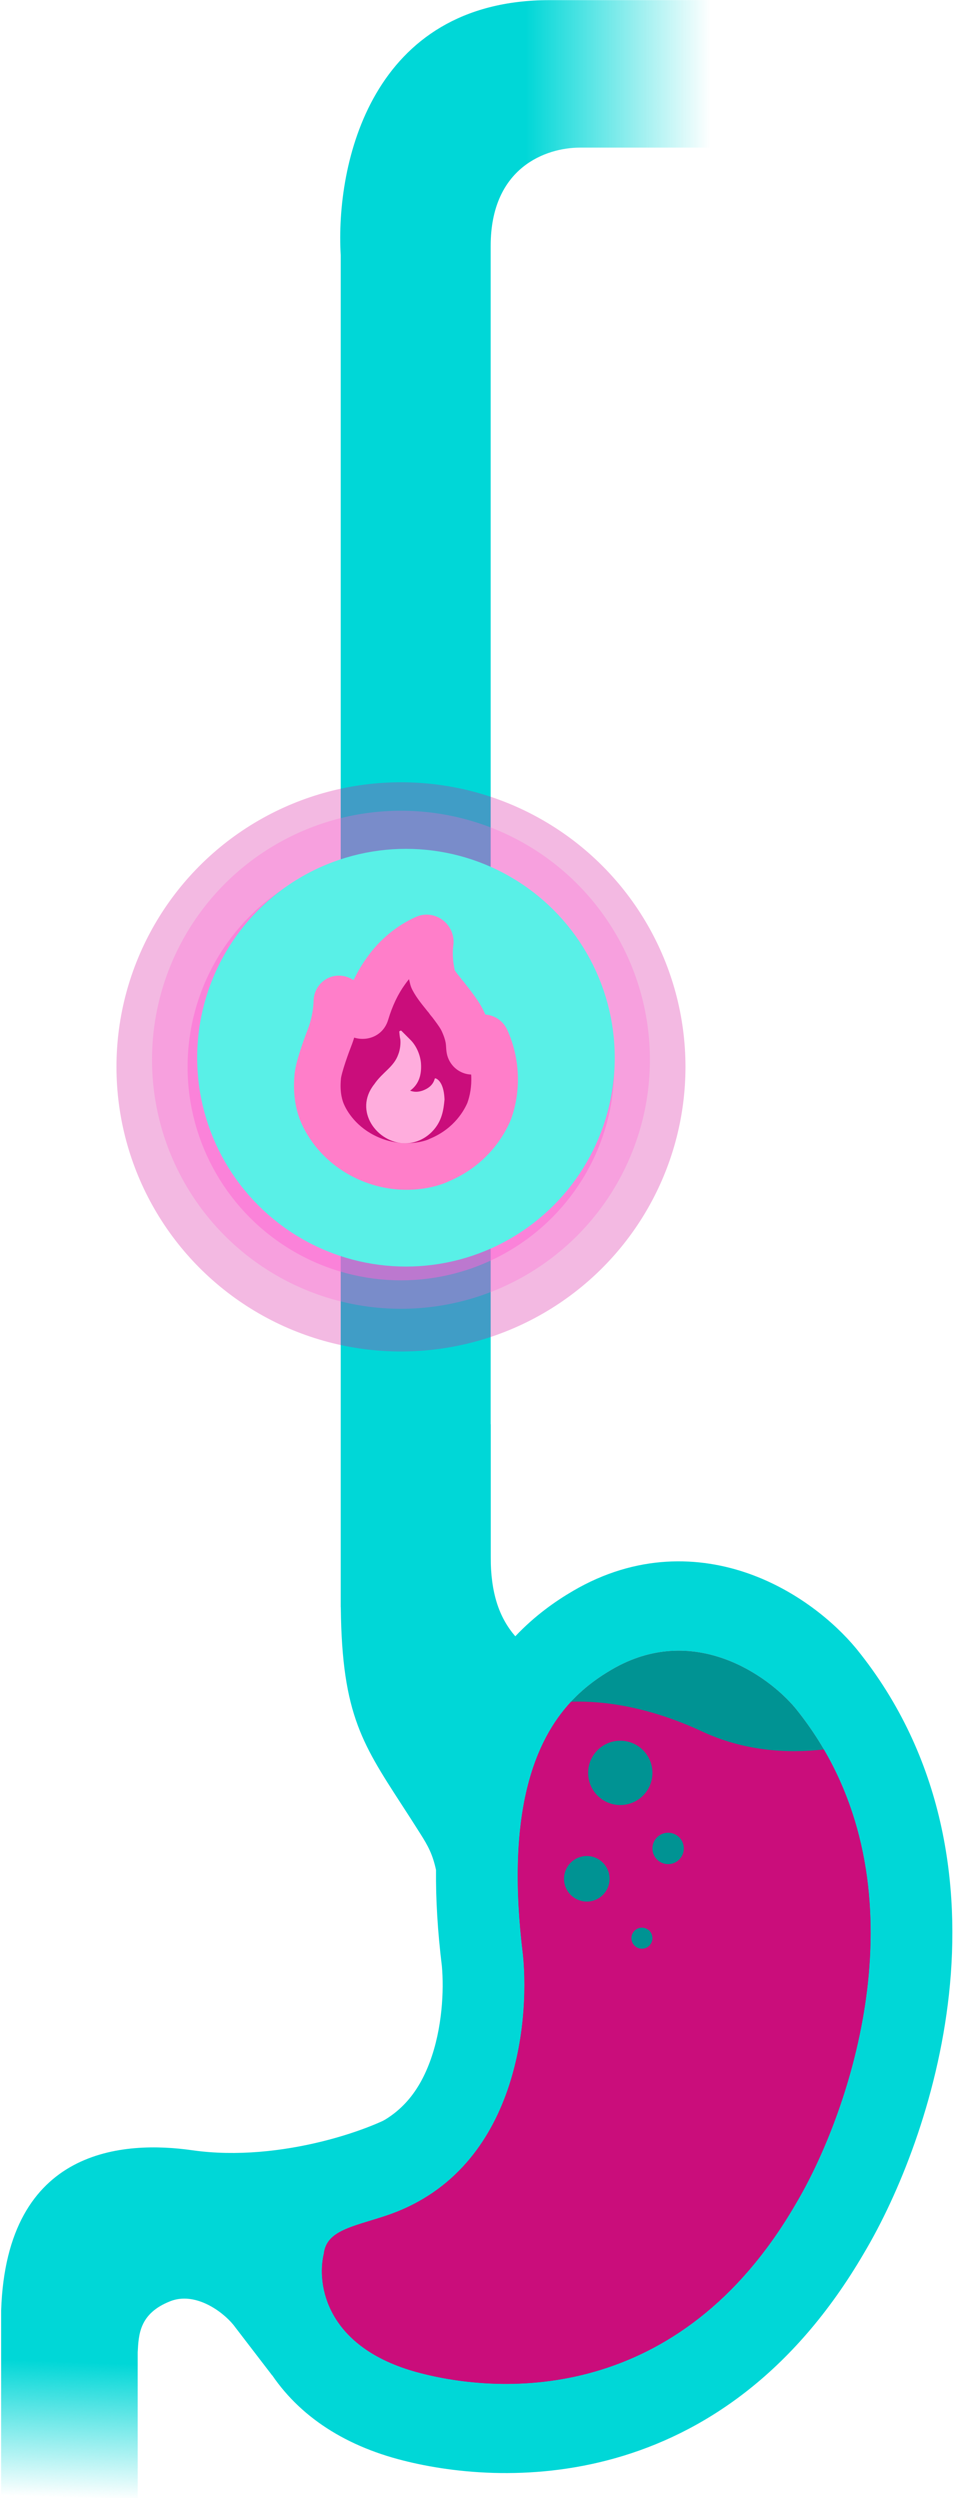 <svg width="287" height="751" viewBox="0 0 287 751" fill="none" xmlns="http://www.w3.org/2000/svg">
<path d="M174.306 44.347H213.618V0.038H165.197C111.503 0.038 100.796 49.27 102.394 76.656V482.824H147.459V73.887C147.459 50.255 164.079 44.347 174.306 44.347Z" fill="url(#paint0_linear_311_1322)"/>
<path d="M157.181 587.423C149.812 528.045 169.559 509.935 183.788 501.604C208.35 487.223 230.864 503.343 239.051 513.201C279.986 563.764 256.107 633.618 239.051 662.224C204.256 722.065 150.863 719.547 125.456 712.672C98.029 705.249 95.095 686.288 97.313 677.01C98.131 670.052 105.915 668.934 115.734 665.703C154.918 652.812 159.227 608.297 157.181 587.423Z" fill="#D2268A"/>
<path fill-rule="evenodd" clip-rule="evenodd" d="M102.403 427.875H147.456V467.467C147.456 478.632 150 485.914 154.859 491.558C160.816 485.264 166.981 480.984 172.194 477.932C191.315 466.737 210.171 467.436 225.172 472.782C239.464 477.875 250.656 487.228 257.235 495.149L257.34 495.276L257.444 495.403C283.805 527.965 288.749 566.478 285.187 599.126C281.691 631.168 269.913 659.593 259.705 676.756C216.795 750.417 149.92 746.954 119.555 738.737C101.207 733.771 87.446 723.839 79.412 709.719C72.004 696.696 70.98 682.671 73.208 671.767C75.824 655.74 87.034 648.33 93.376 645.323C97.347 643.44 103.225 641.653 106.61 640.623L106.61 640.623L106.611 640.623C107.484 640.358 108.191 640.143 108.657 639.989C119.874 636.299 125.714 628.708 129.173 619.425C132.928 609.349 133.456 597.876 132.79 590.605C131.519 580.229 130.949 570.629 131.034 561.747C130 556.981 128.584 554.466 126.46 551.09C124.424 547.853 122.521 544.92 120.75 542.191C108.334 523.054 102.403 513.914 102.403 479.944V427.875ZM183.789 501.603C208.35 487.223 230.865 503.343 239.052 513.2C279.987 563.764 256.108 633.617 239.052 662.224C204.257 722.065 150.863 719.547 125.456 712.671C98.03 705.249 95.096 686.287 97.313 677.009C98.003 671.149 103.634 669.431 111.26 667.105C112.688 666.669 114.186 666.212 115.734 665.703C154.919 652.811 159.228 608.297 157.181 587.422C149.813 528.045 169.559 509.935 183.789 501.603Z" fill="#00D7D7"/>
<path d="M157.181 587.423C149.812 528.045 169.559 509.935 183.788 501.604C208.35 487.223 230.864 503.343 239.051 513.201C279.986 563.764 256.107 633.618 239.051 662.224C204.256 722.065 150.863 719.547 125.456 712.672C98.029 705.249 95.095 686.288 97.313 677.01C98.131 670.052 105.915 668.934 115.734 665.703C154.918 652.812 159.227 608.297 157.181 587.423Z" fill="#009393"/>
<path d="M186.002 652.895C181.315 655.431 176.307 655.15 173.238 652.103C170.168 649.057 169.614 644.416 169.614 644.416C165.274 643.874 165.075 639.382 166.096 636.951C167.379 633.895 169.495 632.126 171.724 631.847C172.105 628.726 176.588 627.24 178.401 626.658C186.094 625.646 188.886 630.703 188.574 634.663C191.145 637.808 191.617 641.08 191.398 643.544C191.552 645.604 190.689 650.359 186.002 652.895Z" fill="#CA0D7B"/>
<path d="M57.79 645.956C84.662 649.783 113.485 639.167 120.827 633.995L90.78 670.061L81.806 713.613L70.114 698.37C66.579 694.073 58.489 688.453 51.216 691.292C41.812 694.964 41.67 701.409 41.377 706.69V750.455H0.343V694.073C1.984 644.782 37.586 643.078 57.79 645.956Z" fill="url(#paint1_linear_311_1322)"/>
<path fill-rule="evenodd" clip-rule="evenodd" d="M247.588 525.539C236.184 526.865 223.372 525.904 211.014 520.158C195.197 512.803 181.618 510.87 171.612 511.203C160.824 522.836 151.816 544.192 157.181 587.422C159.227 608.297 154.918 652.811 115.734 665.703C114.185 666.212 112.688 666.669 111.26 667.105L111.259 667.105C103.633 669.431 98.002 671.149 97.313 677.01C95.095 686.287 98.029 705.249 125.456 712.671C150.863 719.547 204.256 722.065 239.051 662.224C254.758 635.882 276.249 574.563 247.588 525.539ZM196.07 532.59C196.07 537.925 191.745 542.25 186.41 542.25C181.075 542.25 176.75 537.925 176.75 532.59C176.75 527.254 181.075 522.929 186.41 522.929C191.745 522.929 196.07 527.254 196.07 532.59ZM200.785 560C203.389 560 205.5 557.889 205.5 555.285C205.5 552.681 203.389 550.57 200.785 550.57C198.181 550.57 196.07 552.681 196.07 555.285C196.07 557.889 198.181 560 200.785 560ZM196.07 582.247C196.07 583.99 194.657 585.404 192.914 585.404C191.17 585.404 189.757 583.99 189.757 582.247C189.757 580.503 191.17 579.09 192.914 579.09C194.657 579.09 196.07 580.503 196.07 582.247ZM176.344 571.25C180.124 571.25 183.188 568.186 183.188 564.406C183.188 560.626 180.124 557.561 176.344 557.561C172.564 557.561 169.5 560.626 169.5 564.406C169.5 568.186 172.564 571.25 176.344 571.25Z" fill="#CA0D7B"/>
<circle cx="120.5" cy="320.5" r="85.5" fill="#D5169F" fill-opacity="0.3"/>
<circle cx="120.5" cy="318.363" r="74.812" fill="#FF64D4" fill-opacity="0.3"/>
<circle cx="120.5" cy="320.5" r="64.125" fill="#FF64D4" fill-opacity="0.5"/>
<ellipse cx="120.499" cy="318.362" rx="17.1" ry="17.1" fill="#63E9E9"/>
<circle cx="122" cy="317.743" r="62.743" fill="#59F0E7"/>
<mask id="path-13-outside-1_311_1322" maskUnits="userSpaceOnUse" x="87.353" y="274.094" width="69" height="84" fill="black">
<rect fill="white" x="87.353" y="274.094" width="69" height="84"/>
<path d="M139.584 307.939C141.262 312.002 140.929 313.91 141.144 315.131C141.209 315.496 141.561 315.865 141.923 315.784C142.027 315.761 142.109 315.689 142.199 315.633C143.032 315.115 143.776 313.665 144.308 312.387C144.638 311.595 145.716 311.506 146.074 312.286C149.218 319.136 149.455 327.266 146.925 334.012C145.63 336.973 141.745 344.374 132.123 348.444C129.225 349.896 121.207 351.965 112.325 348.63C103.444 345.299 98.819 338.823 96.968 334.567C96.228 332.902 94.933 329.201 95.488 323.465C95.673 320.505 98.633 312.734 99.004 311.809C100.708 307.452 101.188 303.171 101.235 300.833C101.247 300.261 101.688 299.909 102.195 300.173C102.878 300.528 103.782 301.08 104.554 301.632C106.03 302.739 107.097 303.682 108.028 304.734C108.593 305.374 109.702 305.169 109.947 304.351C111.405 299.487 113.431 295.208 116.026 291.64C119.113 287.253 123.342 283.865 127.834 281.852C128.592 281.512 129.412 282.255 129.297 283.076C128.958 285.488 128.888 289.376 130.062 293.944C130.079 294.011 130.104 294.077 130.135 294.139C131.063 295.952 132.515 297.589 133.789 299.227C134.344 299.782 134.714 300.522 135.269 301.077C138.229 304.963 138.778 305.99 139.584 307.939Z"/>
</mask>
<path d="M139.584 307.939C141.262 312.002 140.929 313.91 141.144 315.131C141.209 315.496 141.561 315.865 141.923 315.784C142.027 315.761 142.109 315.689 142.199 315.633C143.032 315.115 143.776 313.665 144.308 312.387C144.638 311.595 145.716 311.506 146.074 312.286C149.218 319.136 149.455 327.266 146.925 334.012C145.63 336.973 141.745 344.374 132.123 348.444C129.225 349.896 121.207 351.965 112.325 348.63C103.444 345.299 98.819 338.823 96.968 334.567C96.228 332.902 94.933 329.201 95.488 323.465C95.673 320.505 98.633 312.734 99.004 311.809C100.708 307.452 101.188 303.171 101.235 300.833C101.247 300.261 101.688 299.909 102.195 300.173C102.878 300.528 103.782 301.08 104.554 301.632C106.03 302.739 107.097 303.682 108.028 304.734C108.593 305.374 109.702 305.169 109.947 304.351C111.405 299.487 113.431 295.208 116.026 291.64C119.113 287.253 123.342 283.865 127.834 281.852C128.592 281.512 129.412 282.255 129.297 283.076C128.958 285.488 128.888 289.376 130.062 293.944C130.079 294.011 130.104 294.077 130.135 294.139C131.063 295.952 132.515 297.589 133.789 299.227C134.344 299.782 134.714 300.522 135.269 301.077C138.229 304.963 138.778 305.99 139.584 307.939Z" fill="#CA0D7B"/>
<path d="M141.144 315.131L148.038 313.913L148.038 313.913L141.144 315.131ZM139.584 307.939L146.053 305.267L146.053 305.267L139.584 307.939ZM135.269 301.077L140.837 296.835L140.551 296.46L140.219 296.127L135.269 301.077ZM133.789 299.227L128.263 303.524L128.531 303.868L128.839 304.176L133.789 299.227ZM130.135 294.139L136.367 290.951L136.367 290.95L130.135 294.139ZM127.834 281.852L130.697 288.239V288.239L127.834 281.852ZM116.026 291.64L121.687 295.758L121.719 295.713L121.751 295.669L116.026 291.64ZM109.947 304.351L103.242 302.342L103.242 302.342L109.947 304.351ZM108.028 304.734L113.271 300.097V300.097L108.028 304.734ZM104.554 301.632L108.754 296.032L108.689 295.983L108.623 295.936L104.554 301.632ZM102.195 300.173L105.429 293.965L105.429 293.965L102.195 300.173ZM99.004 311.809L105.503 314.408L105.513 314.384L105.522 314.359L99.004 311.809ZM95.488 323.465L102.455 324.14L102.467 324.021L102.474 323.902L95.488 323.465ZM96.968 334.567L103.388 331.776L103.376 331.75L103.365 331.724L96.968 334.567ZM112.325 348.63L114.787 342.076L114.783 342.075L112.325 348.63ZM132.123 348.444L129.396 341.998L129.189 342.085L128.989 342.185L132.123 348.444ZM146.925 334.012L153.339 336.818L153.414 336.646L153.48 336.47L146.925 334.012ZM146.074 312.286L139.712 315.205L139.712 315.205L146.074 312.286ZM101.235 300.833L108.234 300.974V300.974L101.235 300.833ZM129.297 283.076L122.365 282.103L122.365 282.103L129.297 283.076ZM130.062 293.944L123.282 295.686L123.282 295.686L130.062 293.944ZM144.308 312.387L150.77 315.079L150.77 315.079L144.308 312.387ZM142.199 315.633L138.498 309.692L138.498 309.692L142.199 315.633ZM141.923 315.784L140.397 308.952L141.923 315.784ZM148.038 313.913C148.143 314.511 148.092 310.203 146.053 305.267L133.114 310.612C133.728 312.099 133.904 313.009 133.975 313.537C134.016 313.836 134.035 314.1 134.059 314.491C134.075 314.751 134.112 315.56 134.251 316.348L148.038 313.913ZM146.053 305.267C144.918 302.519 143.966 300.942 140.837 296.835L129.701 305.319C131.162 307.237 131.861 308.234 132.276 308.908C132.612 309.453 132.787 309.821 133.114 310.612L146.053 305.267ZM140.219 296.127C140.349 296.258 140.416 296.346 140.407 296.334C140.388 296.31 140.355 296.265 140.225 296.083C140.123 295.941 139.925 295.662 139.701 295.374C139.468 295.074 139.146 294.685 138.738 294.277L128.839 304.176C128.708 304.046 128.641 303.957 128.65 303.969C128.669 303.994 128.703 304.039 128.832 304.22C128.934 304.362 129.132 304.641 129.356 304.929C129.589 305.23 129.911 305.618 130.319 306.027L140.219 296.127ZM139.314 294.929C137.63 292.764 136.897 291.986 136.367 290.951L123.904 297.328C125.229 299.919 127.401 302.415 128.263 303.524L139.314 294.929ZM124.972 275.464C119.345 277.986 114.122 282.182 110.301 287.612L121.751 295.669C124.104 292.324 127.339 289.745 130.697 288.239L124.972 275.464ZM110.365 287.523C107.227 291.838 104.884 296.861 103.242 302.342L116.653 306.361C117.926 302.112 119.636 298.578 121.687 295.758L110.365 287.523ZM113.271 300.097C111.929 298.579 110.469 297.318 108.754 296.032L100.354 307.232C101.591 308.16 102.266 308.786 102.784 309.371L113.271 300.097ZM108.623 295.936C107.6 295.205 106.418 294.48 105.429 293.965L98.961 306.381C99.338 306.577 99.964 306.955 100.486 307.328L108.623 295.936ZM92.504 309.209C92.272 309.79 91.391 312.093 90.536 314.66C89.793 316.889 88.662 320.469 88.502 323.029L102.474 323.902C102.47 323.967 102.474 323.861 102.541 323.523C102.604 323.213 102.698 322.814 102.827 322.33C103.086 321.36 103.437 320.229 103.817 319.087C104.58 316.797 105.365 314.752 105.503 314.408L92.504 309.209ZM88.521 322.791C87.828 329.953 89.441 334.867 90.572 337.41L103.365 331.724C103.015 330.937 102.038 328.45 102.455 324.14L88.521 322.791ZM90.549 337.358C92.989 342.97 98.854 351.054 109.868 355.184L114.783 342.075C108.034 339.544 104.648 334.676 103.388 331.776L90.549 337.358ZM134.851 354.891C146.812 349.83 151.697 340.57 153.339 336.818L140.512 331.206C139.563 333.375 136.677 338.917 129.396 341.998L134.851 354.891ZM153.48 336.47C156.667 327.971 156.355 317.905 152.435 309.366L139.712 315.205C142.081 320.367 142.243 326.561 140.371 331.554L153.48 336.47ZM128.989 342.185C127.566 342.898 121.581 344.628 114.787 342.076L109.864 355.183C120.832 359.302 130.883 356.894 135.257 354.704L128.989 342.185ZM94.237 300.692C94.202 302.412 93.821 305.842 92.485 309.258L105.522 314.359C107.595 309.062 108.174 303.931 108.234 300.974L94.237 300.692ZM122.365 282.103C121.911 285.335 121.86 290.151 123.282 295.686L136.841 292.201C135.916 288.601 136.005 285.642 136.229 284.05L122.365 282.103ZM137.847 309.695C137.754 309.918 137.663 310.12 137.578 310.296C137.49 310.476 137.424 310.595 137.384 310.661C137.338 310.736 137.365 310.679 137.479 310.545C137.541 310.473 137.647 310.356 137.802 310.215C137.955 310.076 138.186 309.887 138.498 309.692L145.901 321.575C147.754 320.42 148.846 318.757 149.349 317.93C149.963 316.919 150.437 315.878 150.77 315.079L137.847 309.695ZM103.242 302.342C103.973 299.901 105.984 298.564 107.775 298.217C109.534 297.876 111.722 298.345 113.271 300.097L102.784 309.371C106.665 313.76 114.696 312.893 116.653 306.361L103.242 302.342ZM130.697 288.239C128.17 289.372 125.715 288.53 124.324 287.332C122.997 286.189 122.058 284.291 122.365 282.103L136.229 284.05C136.651 281.04 135.359 278.36 133.462 276.725C131.5 275.035 128.256 273.992 124.972 275.464L130.697 288.239ZM140.397 308.952C143.099 308.349 145.152 309.561 146.115 310.43C147.072 311.296 147.786 312.489 148.038 313.913L134.251 316.348C134.567 318.138 135.489 319.698 136.73 320.819C137.975 321.944 140.385 323.3 143.449 322.615L140.397 308.952ZM136.367 290.95C136.583 291.373 136.737 291.795 136.841 292.201L123.282 295.686C123.421 296.228 123.624 296.782 123.904 297.328L136.367 290.95ZM143.449 322.615C144.592 322.36 145.402 321.888 145.74 321.679C145.908 321.576 146.049 321.479 146.056 321.475C146.103 321.443 146.011 321.506 145.901 321.575L138.498 309.692C138.411 309.746 138.34 309.793 138.295 309.823C138.252 309.851 138.213 309.878 138.21 309.88C138.173 309.905 138.27 309.838 138.393 309.762C138.641 309.609 139.358 309.184 140.397 308.952L143.449 322.615ZM105.429 293.965C103.131 292.767 100.016 292.647 97.43 294.515C95.094 296.203 94.276 298.723 94.237 300.692L108.234 300.974C108.206 302.37 107.615 304.428 105.629 305.863C103.393 307.479 100.752 307.314 98.961 306.381L105.429 293.965ZM152.435 309.366C150.951 306.132 147.738 304.559 144.712 304.762C141.802 304.958 139.069 306.76 137.847 309.695L150.77 315.079C149.877 317.222 147.848 318.583 145.649 318.731C143.334 318.886 140.838 317.66 139.712 315.205L152.435 309.366Z" fill="#FF7EC9" mask="url(#path-13-outside-1_311_1322)"/>
<path d="M129.748 340.055C127.68 342.123 124.874 343.452 121.772 343.452C113.353 343.452 106.115 333.703 112.466 325.727C114.977 322.034 118.375 320.557 119.704 316.717C120.295 315.24 120.443 313.319 120.295 312.138C120.147 311.694 119.999 310.07 119.999 309.922C119.999 309.774 119.999 309.774 120.147 309.774L120.295 309.626C120.443 309.626 120.443 309.626 120.59 309.626C120.886 309.922 121.181 310.217 121.477 310.513C122.067 311.104 122.806 311.842 123.397 312.433C124.874 313.91 126.203 316.421 126.499 319.228C126.794 322.773 125.908 325.727 123.249 327.647C124.431 328.09 125.612 328.09 126.942 327.647C129.01 326.909 130.191 325.727 130.635 324.102C130.635 324.102 130.635 323.955 130.782 323.955H130.93C132.112 324.398 133.441 326.17 133.589 330.306C133.293 333.408 132.85 336.953 129.748 340.055Z" fill="#FFADDD"/>
<defs>
<linearGradient id="paint0_linear_311_1322" x1="157.932" y1="31" x2="213.618" y2="31" gradientUnits="userSpaceOnUse">
<stop stop-color="#00D7D7"/>
<stop offset="1" stop-color="#00D7D7" stop-opacity="0"/>
</linearGradient>
<linearGradient id="paint1_linear_311_1322" x1="22.5" y1="709.5" x2="21" y2="750.455" gradientUnits="userSpaceOnUse">
<stop stop-color="#00D7D7"/>
<stop offset="1" stop-color="#00D7D7" stop-opacity="0"/>
</linearGradient>
</defs>
</svg>
